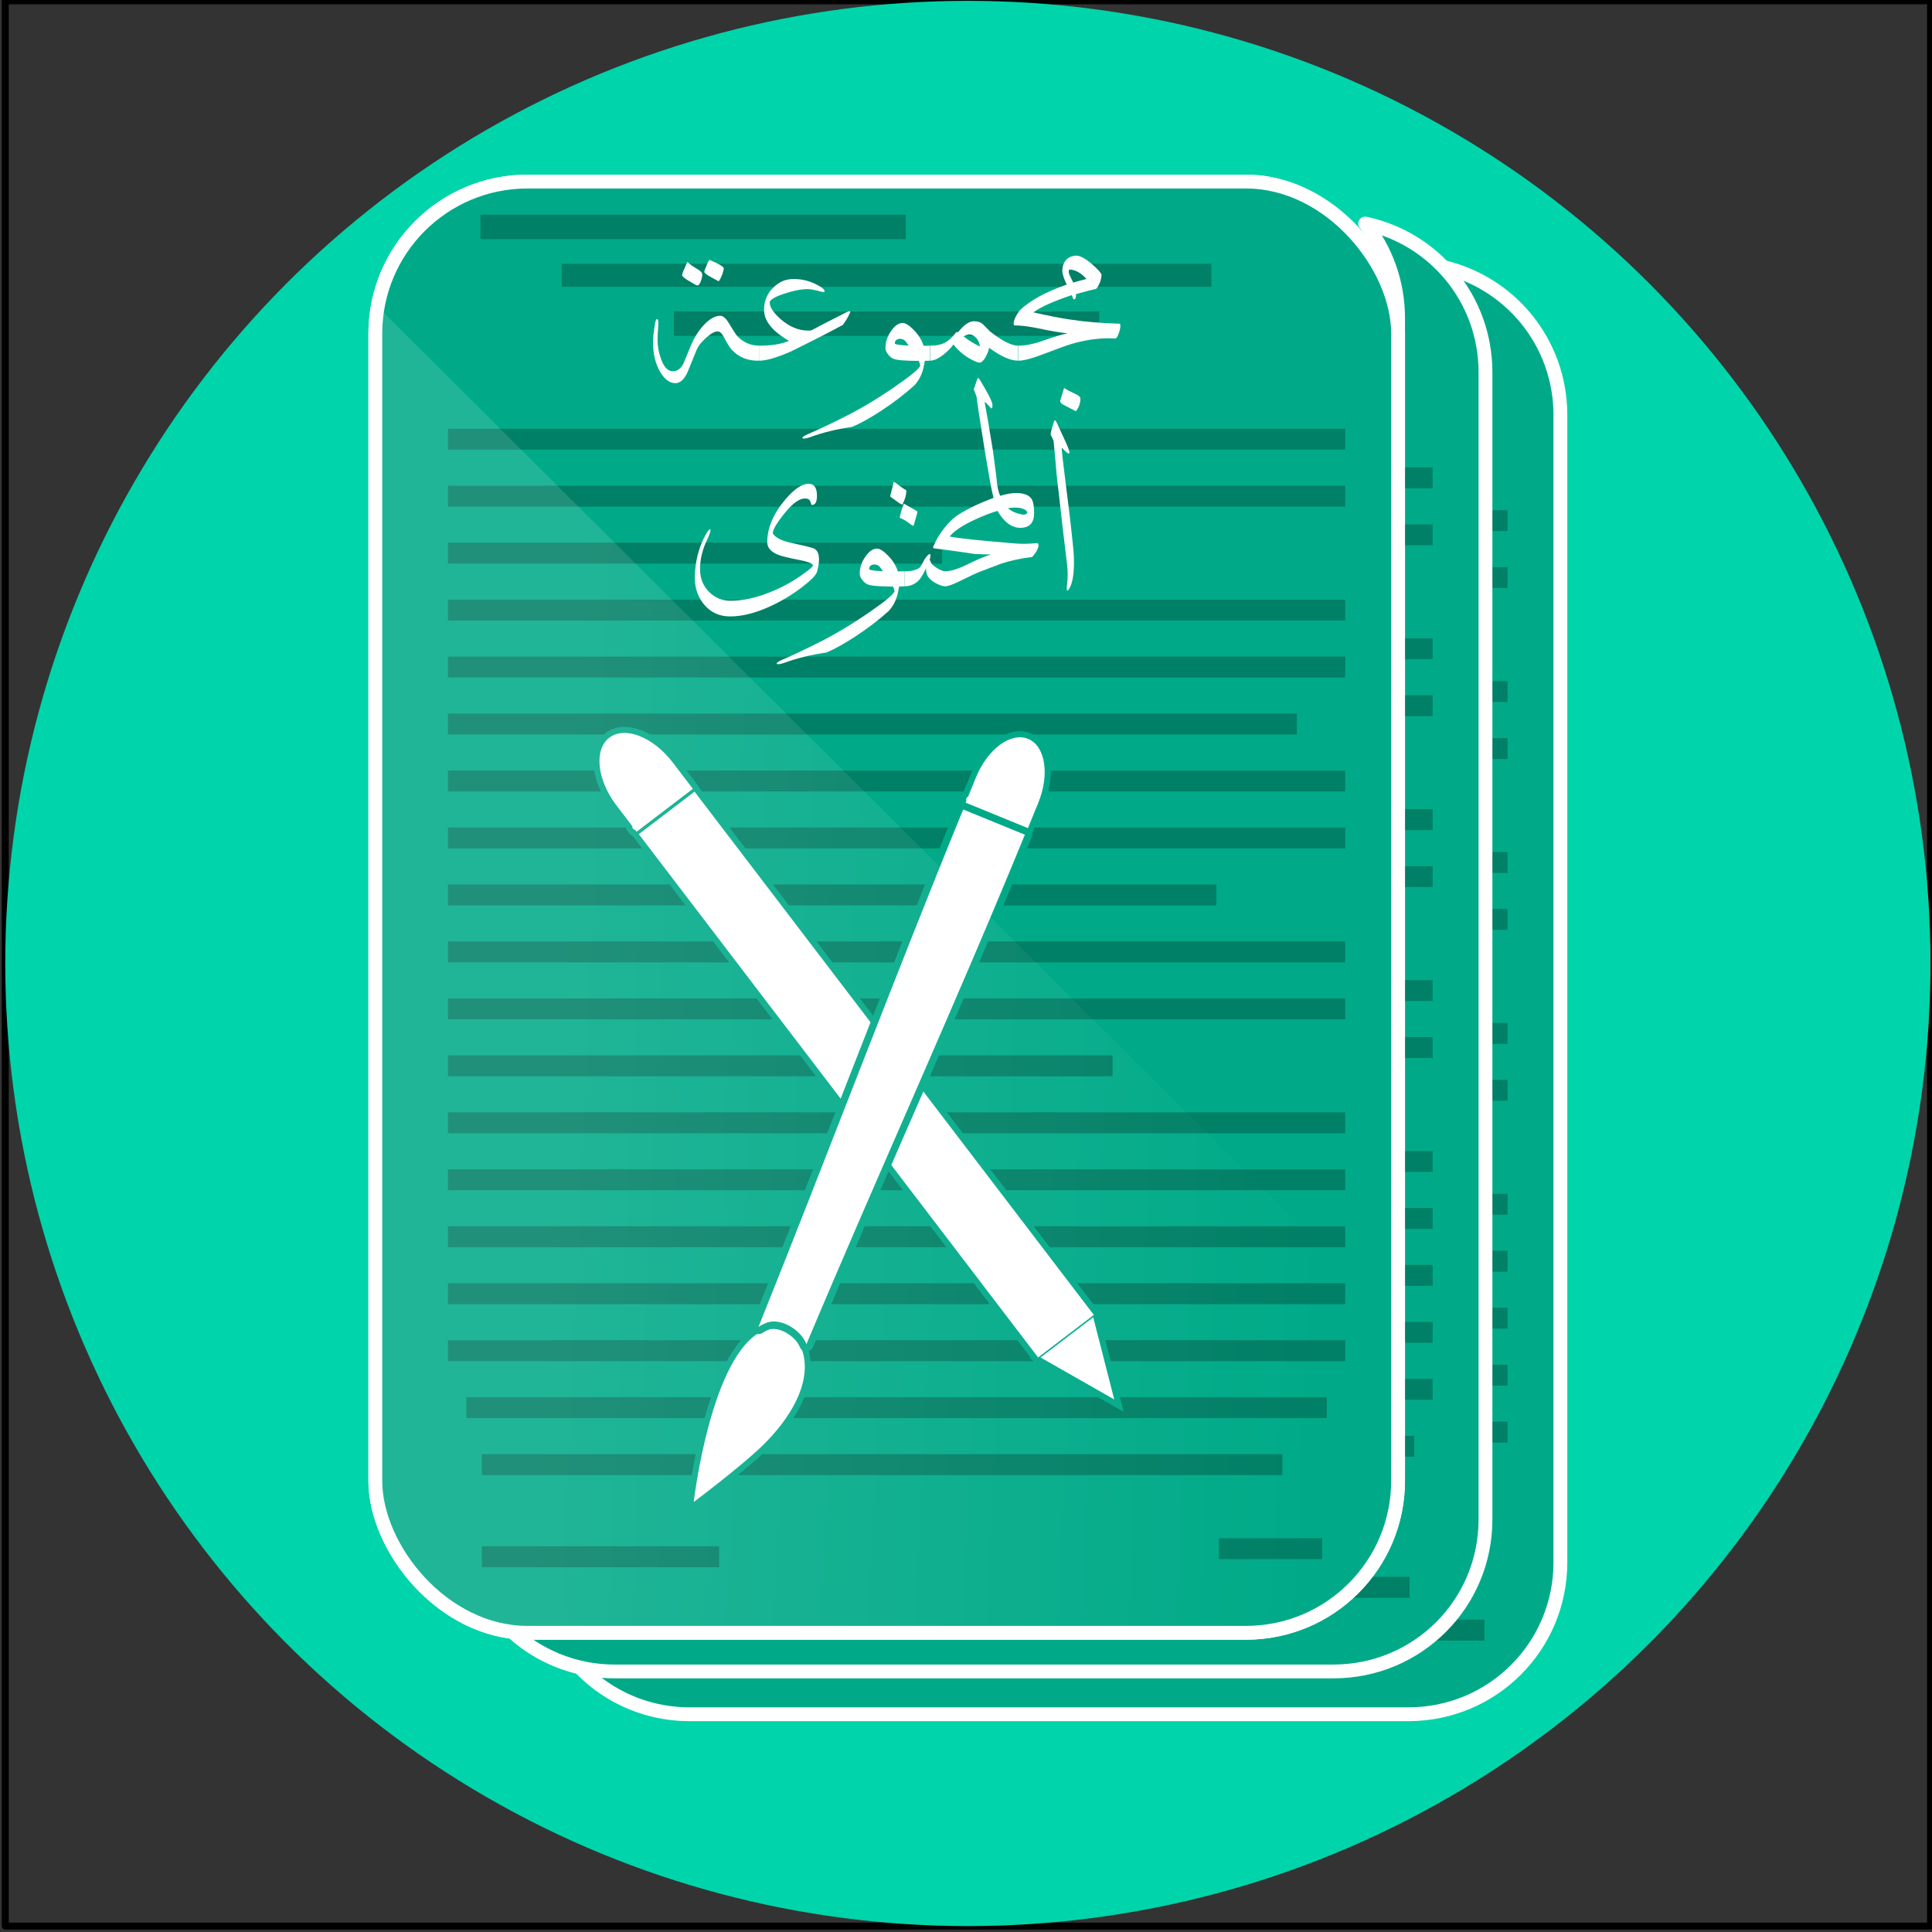 <?xml version="1.0" encoding="UTF-8" standalone="no"?>
<!-- Created with Inkscape (http://www.inkscape.org/) -->

<svg
   xmlns:dc="http://purl.org/dc/elements/1.1/"
   xmlns:cc="http://creativecommons.org/ns#"
   xmlns:rdf="http://www.w3.org/1999/02/22-rdf-syntax-ns#"
   xmlns:svg="http://www.w3.org/2000/svg"
   xmlns="http://www.w3.org/2000/svg"
   xmlns:xlink="http://www.w3.org/1999/xlink"
   xmlns:sodipodi="http://sodipodi.sourceforge.net/DTD/sodipodi-0.dtd"
   xmlns:inkscape="http://www.inkscape.org/namespaces/inkscape"
   id="svg6410"
   version="1.1"
   inkscape:version="0.91 r13725"
   width="250"
   height="250"
   viewBox="0 0 250 250"
   sodipodi:docname="aosus_groups.svg">
  <rect x="0" y="0" width="250" height="250" fill="#333333" stroke="none"/>
  <defs
     id="defs6414">
    <linearGradient
       inkscape:collect="always"
       xlink:href="#linearGradient5443"
       id="linearGradient5877"
       gradientUnits="userSpaceOnUse"
       x1="-1638.703"
       y1="2165.422"
       x2="-1268.686"
       y2="2182.224" />
    <linearGradient
       inkscape:collect="always"
       id="linearGradient5443">
      <stop
         style="stop-color:#ffffff;stop-opacity:1;"
         offset="0"
         id="stop5445" />
      <stop
         style="stop-color:#ffffff;stop-opacity:0;"
         offset="1"
         id="stop5447" />
    </linearGradient>
  </defs>
  <sodipodi:namedview
     pagecolor="#ffffff"
     bordercolor="#666666"
     borderopacity="1"
     objecttolerance="10"
     gridtolerance="10"
     guidetolerance="10"
     inkscape:pageopacity="0"
     inkscape:pageshadow="2"
     inkscape:window-width="1908"
     inkscape:window-height="1015"
     id="namedview6412"
     showgrid="false"
     inkscape:zoom="1.3350176"
     inkscape:cx="-136.48091"
     inkscape:cy="76.180711"
     inkscape:window-x="0"
     inkscape:window-y="27"
     inkscape:window-maximized="1"
     inkscape:current-layer="g5779" />
  <g
     id="g6960"
     transform="translate(-143.286,-624.791)">
    <g
       inkscape:export-ydpi="90"
       inkscape:export-xdpi="90"
       inkscape:export-filename="/home/qmc-1/Desktop/desktop /aosus_groups.png"
       transform="matrix(0.561,0,0,0.561,1060.429,-240.669)"
       id="g6023">
      <g
         transform="matrix(0.48,0,0,0.48,-660.341,904.533)"
         id="g6081">
        <g
           transform="translate(-130.692,-149.082)"
           id="g5779">
          <g
             id="g4227">
            <rect
               style="opacity:1;fill:none;fill-opacity:0.738;fill-rule:nonzero;stroke:#000000;stroke-width:0.899;stroke-linecap:round;stroke-linejoin:round;stroke-miterlimit:4;stroke-dasharray:none;stroke-dashoffset:0;stroke-opacity:1"
               id="rect4136"
               width="249.101"
               height="249.101"
               x="143.735"
               y="625.24"
               inkscape:export-filename="/home/qmc-1/Desktop/desktop /aosus_groups.png"
               inkscape:export-xdpi="90"
               inkscape:export-ydpi="90"
               transform="matrix(3.714,0,0,3.714,-2430.81,-843.127)" />
            <circle
               style="opacity:1;fill:#00d4aa;fill-opacity:1;fill-rule:nonzero;stroke:none;stroke-width:50;stroke-linecap:round;stroke-linejoin:round;stroke-miterlimit:4;stroke-dasharray:none;stroke-dashoffset:0;stroke-opacity:1"
               id="path4138"
               cx="268.286"
               cy="749.791"
               r="124.551"
               inkscape:export-filename="/home/qmc-1/Desktop/desktop /aosus_groups.png"
               inkscape:export-xdpi="90"
               inkscape:export-ydpi="90"
               transform="matrix(3.714,0,0,3.714,-2430.81,-843.127)" />
            <g
               id="g6011"
               transform="translate(158.207,42.018)"
               style="">
              <path
                 style="opacity:1;fill:#00aa88;fill-opacity:1;fill-rule:nonzero;stroke:#ffffff;stroke-width:6.642;stroke-linecap:round;stroke-linejoin:round;stroke-miterlimit:4;stroke-dasharray:none;stroke-dashoffset:0;stroke-opacity:1"
                 d="m -1365.693,1564.594 c 9.897,12.462 15.812,28.244 15.812,45.467 l 0,551.246 c 0,40.473 -32.583,73.057 -73.057,73.057 l -345.357,0 c -5.233,0 -10.33,-0.556 -15.246,-1.592 13.361,16.825 33.995,27.592 57.246,27.592 l 345.357,0 c 40.473,0 73.057,-32.583 73.057,-73.057 l 0,-551.246 c 0,-35.241 -24.707,-64.491 -57.812,-71.467 z"
                 id="path6013"
                 inkscape:connector-curvature="0" />
              <path
                 style="opacity:1;fill:#008066;fill-opacity:1;fill-rule:nonzero;stroke:none;stroke-width:3.328;stroke-linecap:round;stroke-linejoin:round;stroke-miterlimit:4;stroke-dasharray:none;stroke-dashoffset:0;stroke-opacity:1"
                 d="m -1349.881,1681.77 0,10.059 16.617,0 0,-10.059 -16.617,0 z m 0,27.375 0,10.059 16.617,0 0,-10.059 -16.617,0 z m 0,54.75 0,10.059 16.617,0 0,-10.059 -16.617,0 z m 0,27.373 0,10.06 16.617,0 0,-10.06 -16.617,0 z m 0,54.75 0,10.06 16.617,0 0,-10.06 -16.617,0 z m 0,27.375 0,10.06 16.617,0 0,-10.06 -16.617,0 z m 0,54.75 0,10.06 16.617,0 0,-10.06 -16.617,0 z m 0,27.375 0,10.059 16.617,0 0,-10.059 -16.617,0 z m 0,54.75 0,10.059 16.617,0 0,-10.059 -16.617,0 z m 0,27.375 0,10.059 16.617,0 0,-10.059 -16.617,0 z m 0,27.375 0,10.059 16.617,0 0,-10.059 -16.617,0 z m 0,27.375 0,10.059 16.617,0 0,-10.059 -16.617,0 z m 0,27.375 0,10.059 16.617,0 0,-10.059 -16.617,0 z m 0,27.375 0,10.059 7.762,0 0,-10.059 -7.762,0 z m -23.336,67.762 c -4.168,3.867 -8.792,7.245 -13.783,10.059 l 42.666,0 0,-10.059 -28.883,0 z"
                 id="path6015"
                 inkscape:connector-curvature="0" />
            </g>
            <g
               transform="translate(122.207,21.446)"
               id="g6007"
               style="">
              <path
                 inkscape:connector-curvature="0"
                 id="rect5507"
                 d="m -1365.693,1564.594 c 9.897,12.462 15.812,28.244 15.812,45.467 l 0,551.246 c 0,40.473 -32.583,73.057 -73.057,73.057 l -345.357,0 c -5.233,0 -10.33,-0.556 -15.246,-1.592 13.361,16.825 33.995,27.592 57.246,27.592 l 345.357,0 c 40.473,0 73.057,-32.583 73.057,-73.057 l 0,-551.246 c 0,-35.241 -24.707,-64.491 -57.812,-71.467 z"
                 style="opacity:1;fill:#00aa88;fill-opacity:1;fill-rule:nonzero;stroke:#ffffff;stroke-width:6.642;stroke-linecap:round;stroke-linejoin:round;stroke-miterlimit:4;stroke-dasharray:none;stroke-dashoffset:0;stroke-opacity:1" />
              <path
                 inkscape:connector-curvature="0"
                 id="rect5509"
                 d="m -1349.881,1681.77 0,10.059 16.617,0 0,-10.059 -16.617,0 z m 0,27.375 0,10.059 16.617,0 0,-10.059 -16.617,0 z m 0,54.75 0,10.059 16.617,0 0,-10.059 -16.617,0 z m 0,27.373 0,10.06 16.617,0 0,-10.06 -16.617,0 z m 0,54.75 0,10.06 16.617,0 0,-10.06 -16.617,0 z m 0,27.375 0,10.06 16.617,0 0,-10.06 -16.617,0 z m 0,54.75 0,10.06 16.617,0 0,-10.06 -16.617,0 z m 0,27.375 0,10.059 16.617,0 0,-10.059 -16.617,0 z m 0,54.75 0,10.059 16.617,0 0,-10.059 -16.617,0 z m 0,27.375 0,10.059 16.617,0 0,-10.059 -16.617,0 z m 0,27.375 0,10.059 16.617,0 0,-10.059 -16.617,0 z m 0,27.375 0,10.059 16.617,0 0,-10.059 -16.617,0 z m 0,27.375 0,10.059 16.617,0 0,-10.059 -16.617,0 z m 0,27.375 0,10.059 7.762,0 0,-10.059 -7.762,0 z m -23.336,67.762 c -4.168,3.867 -8.792,7.245 -13.783,10.059 l 42.666,0 0,-10.059 -28.883,0 z"
                 style="opacity:1;fill:#008066;fill-opacity:1;fill-rule:nonzero;stroke:none;stroke-width:3.328;stroke-linecap:round;stroke-linejoin:round;stroke-miterlimit:4;stroke-dasharray:none;stroke-dashoffset:0;stroke-opacity:1" />
            </g>
            <rect
               ry="73.057"
               y="1416.796"
               x="-1849.838"
               height="697.359"
               width="491.472"
               id="rect5883"
               style="opacity:1;fill:#00aa88;fill-opacity:1;fill-rule:nonzero;stroke:#ffffff;stroke-width:6.642;stroke-linecap:round;stroke-linejoin:round;stroke-miterlimit:4;stroke-dasharray:none;stroke-dashoffset:0;stroke-opacity:1"
               transform="translate(130.692,149.082)" />
            <path
               style="opacity:1;fill:#ffffff;fill-opacity:1;fill-rule:nonzero;stroke:none;stroke-width:6;stroke-linecap:round;stroke-linejoin:round;stroke-miterlimit:4;stroke-dasharray:none;stroke-dashoffset:0;stroke-opacity:1"
               d="m -1494.966,1626.799 -5.468,1.635 0,470.821 5.468,-1.635 0,-470.821 z"
               id="path5781"
               inkscape:connector-curvature="0" />
            <rect
               style="opacity:1;fill:#00aa88;fill-opacity:1;fill-rule:nonzero;stroke:#ffffff;stroke-width:6.642;stroke-linecap:round;stroke-linejoin:round;stroke-miterlimit:4;stroke-dasharray:none;stroke-dashoffset:0;stroke-opacity:1"
               id="rect5783"
               width="491.472"
               height="697.359"
               x="-1719.145"
               y="1565.878"
               ry="73.057" />
            <rect
               y="1605.368"
               x="-1629.59"
               height="11.075"
               width="312.235"
               id="rect5785"
               style="opacity:1;fill:#008066;fill-opacity:1;fill-rule:nonzero;stroke:none;stroke-width:3.328;stroke-linecap:round;stroke-linejoin:round;stroke-miterlimit:4;stroke-dasharray:none;stroke-dashoffset:0;stroke-opacity:1" />
            <rect
               style="opacity:1;fill:#008066;fill-opacity:1;fill-rule:nonzero;stroke:none;stroke-width:2.771;stroke-linecap:round;stroke-linejoin:round;stroke-miterlimit:4;stroke-dasharray:none;stroke-dashoffset:0;stroke-opacity:1"
               id="rect5787"
               width="204.411"
               height="11.723"
               x="-1575.678"
               y="1628.287" />
            <rect
               y="1581.801"
               x="-1668.649"
               height="11.723"
               width="204.411"
               id="rect5789"
               style="opacity:1;fill:#008066;fill-opacity:1;fill-rule:nonzero;stroke:none;stroke-width:2.771;stroke-linecap:round;stroke-linejoin:round;stroke-miterlimit:4;stroke-dasharray:none;stroke-dashoffset:0;stroke-opacity:1" />
            <rect
               style="opacity:1;fill:#008066;fill-opacity:1;fill-rule:nonzero;stroke:none;stroke-width:4.202;stroke-linecap:round;stroke-linejoin:round;stroke-miterlimit:4;stroke-dasharray:none;stroke-dashoffset:0;stroke-opacity:1"
               id="rect5791"
               width="431.196"
               height="10.059"
               x="-1684.253"
               y="1684.643" />
            <rect
               y="1712.018"
               x="-1684.253"
               height="10.059"
               width="431.196"
               id="rect5793"
               style="opacity:1;fill:#008066;fill-opacity:1;fill-rule:nonzero;stroke:none;stroke-width:4.202;stroke-linecap:round;stroke-linejoin:round;stroke-miterlimit:4;stroke-dasharray:none;stroke-dashoffset:0;stroke-opacity:1" />
            <rect
               style="opacity:1;fill:#008066;fill-opacity:1;fill-rule:nonzero;stroke:none;stroke-width:4.202;stroke-linecap:round;stroke-linejoin:round;stroke-miterlimit:4;stroke-dasharray:none;stroke-dashoffset:0;stroke-opacity:1"
               id="rect5795"
               width="237.485"
               height="10.059"
               x="-1684.253"
               y="1739.393" />
            <rect
               y="1766.768"
               x="-1684.253"
               height="10.059"
               width="431.196"
               id="rect5797"
               style="opacity:1;fill:#008066;fill-opacity:1;fill-rule:nonzero;stroke:none;stroke-width:4.202;stroke-linecap:round;stroke-linejoin:round;stroke-miterlimit:4;stroke-dasharray:none;stroke-dashoffset:0;stroke-opacity:1" />
            <rect
               style="opacity:1;fill:#008066;fill-opacity:1;fill-rule:nonzero;stroke:none;stroke-width:4.202;stroke-linecap:round;stroke-linejoin:round;stroke-miterlimit:4;stroke-dasharray:none;stroke-dashoffset:0;stroke-opacity:1"
               id="rect5799"
               width="431.196"
               height="10.059"
               x="-1684.253"
               y="1794.143" />
            <rect
               y="1821.517"
               x="-1684.253"
               height="10.059"
               width="407.951"
               id="rect5801"
               style="opacity:1;fill:#008066;fill-opacity:1;fill-rule:nonzero;stroke:none;stroke-width:4.202;stroke-linecap:round;stroke-linejoin:round;stroke-miterlimit:4;stroke-dasharray:none;stroke-dashoffset:0;stroke-opacity:1" />
            <rect
               style="opacity:1;fill:#008066;fill-opacity:1;fill-rule:nonzero;stroke:none;stroke-width:4.202;stroke-linecap:round;stroke-linejoin:round;stroke-miterlimit:4;stroke-dasharray:none;stroke-dashoffset:0;stroke-opacity:1"
               id="rect5803"
               width="431.196"
               height="10.059"
               x="-1684.253"
               y="1848.892" />
            <rect
               y="1876.267"
               x="-1684.253"
               height="10.059"
               width="431.196"
               id="rect5805"
               style="opacity:1;fill:#008066;fill-opacity:1;fill-rule:nonzero;stroke:none;stroke-width:4.202;stroke-linecap:round;stroke-linejoin:round;stroke-miterlimit:4;stroke-dasharray:none;stroke-dashoffset:0;stroke-opacity:1" />
            <rect
               style="opacity:1;fill:#008066;fill-opacity:1;fill-rule:nonzero;stroke:none;stroke-width:4.202;stroke-linecap:round;stroke-linejoin:round;stroke-miterlimit:4;stroke-dasharray:none;stroke-dashoffset:0;stroke-opacity:1"
               id="rect5807"
               width="369.209"
               height="10.059"
               x="-1684.253"
               y="1903.642" />
            <rect
               y="1931.017"
               x="-1684.253"
               height="10.059"
               width="431.196"
               id="rect5809"
               style="opacity:1;fill:#008066;fill-opacity:1;fill-rule:nonzero;stroke:none;stroke-width:4.202;stroke-linecap:round;stroke-linejoin:round;stroke-miterlimit:4;stroke-dasharray:none;stroke-dashoffset:0;stroke-opacity:1" />
            <rect
               style="opacity:1;fill:#008066;fill-opacity:1;fill-rule:nonzero;stroke:none;stroke-width:4.202;stroke-linecap:round;stroke-linejoin:round;stroke-miterlimit:4;stroke-dasharray:none;stroke-dashoffset:0;stroke-opacity:1"
               id="rect5811"
               width="431.196"
               height="10.059"
               x="-1684.253"
               y="1958.392" />
            <rect
               y="1985.767"
               x="-1684.253"
               height="10.059"
               width="319.397"
               id="rect5813"
               style="opacity:1;fill:#008066;fill-opacity:1;fill-rule:nonzero;stroke:none;stroke-width:4.202;stroke-linecap:round;stroke-linejoin:round;stroke-miterlimit:4;stroke-dasharray:none;stroke-dashoffset:0;stroke-opacity:1" />
            <rect
               style="opacity:1;fill:#008066;fill-opacity:1;fill-rule:nonzero;stroke:none;stroke-width:4.202;stroke-linecap:round;stroke-linejoin:round;stroke-miterlimit:4;stroke-dasharray:none;stroke-dashoffset:0;stroke-opacity:1"
               id="rect5815"
               width="431.196"
               height="10.059"
               x="-1684.253"
               y="2013.142" />
            <rect
               y="2040.516"
               x="-1684.253"
               height="10.059"
               width="431.196"
               id="rect5817"
               style="opacity:1;fill:#008066;fill-opacity:1;fill-rule:nonzero;stroke:none;stroke-width:4.202;stroke-linecap:round;stroke-linejoin:round;stroke-miterlimit:4;stroke-dasharray:none;stroke-dashoffset:0;stroke-opacity:1" />
            <rect
               style="opacity:1;fill:#008066;fill-opacity:1;fill-rule:nonzero;stroke:none;stroke-width:4.202;stroke-linecap:round;stroke-linejoin:round;stroke-miterlimit:4;stroke-dasharray:none;stroke-dashoffset:0;stroke-opacity:1"
               id="rect5819"
               width="431.196"
               height="10.059"
               x="-1684.253"
               y="2067.892" />
            <rect
               y="2095.267"
               x="-1684.253"
               height="10.059"
               width="431.196"
               id="rect5821"
               style="opacity:1;fill:#008066;fill-opacity:1;fill-rule:nonzero;stroke:none;stroke-width:4.202;stroke-linecap:round;stroke-linejoin:round;stroke-miterlimit:4;stroke-dasharray:none;stroke-dashoffset:0;stroke-opacity:1" />
            <rect
               style="opacity:1;fill:#008066;fill-opacity:1;fill-rule:nonzero;stroke:none;stroke-width:4.202;stroke-linecap:round;stroke-linejoin:round;stroke-miterlimit:4;stroke-dasharray:none;stroke-dashoffset:0;stroke-opacity:1"
               id="rect5823"
               width="431.196"
               height="10.059"
               x="-1684.253"
               y="2122.642" />
            <rect
               y="2150.017"
               x="-1675.398"
               height="10.059"
               width="413.485"
               id="rect5825"
               style="opacity:1;fill:#008066;fill-opacity:1;fill-rule:nonzero;stroke:none;stroke-width:4.202;stroke-linecap:round;stroke-linejoin:round;stroke-miterlimit:4;stroke-dasharray:none;stroke-dashoffset:0;stroke-opacity:1" />
            <rect
               style="opacity:1;fill:#008066;fill-opacity:1;fill-rule:nonzero;stroke:none;stroke-width:4.202;stroke-linecap:round;stroke-linejoin:round;stroke-miterlimit:4;stroke-dasharray:none;stroke-dashoffset:0;stroke-opacity:1"
               id="rect5827"
               width="384.705"
               height="10.059"
               x="-1667.981"
               y="2177.392" />
            <path
               style="opacity:1;fill:#ffffff;fill-opacity:1;fill-rule:nonzero;stroke:#00aa88;stroke-width:5.811;stroke-linecap:round;stroke-linejoin:round;stroke-miterlimit:4;stroke-dasharray:none;stroke-dashoffset:0;stroke-opacity:1"
               d="m -1592.524,1879.459 c 8.925,-6.81 17.851,-13.62 26.776,-20.43 63.958,83.822 127.915,167.645 191.873,251.467 -8.925,6.81 -17.851,13.62 -26.776,20.43 -63.958,-83.822 -127.915,-167.645 -191.873,-251.467 z"
               id="path5829"
               inkscape:connector-curvature="0" />
            <path
               id="path5831"
               d="m -1606.707,1833.11 c 7.492,-5.716 21.104,-0.383 30.52,11.958 l 9.622,12.61 -27.046,20.637 -9.622,-12.61 c -9.416,-12.341 -10.966,-26.878 -3.474,-32.595 z"
               style="opacity:1;fill:#ffffff;fill-opacity:1;fill-rule:nonzero;stroke:#00aa88;stroke-width:5.811;stroke-linecap:round;stroke-linejoin:round;stroke-miterlimit:4;stroke-dasharray:none;stroke-dashoffset:0;stroke-opacity:1"
               inkscape:connector-curvature="0" />
            <path
               style="fill:#ffffff;stroke:#00aa88;stroke-width:5.811;stroke-miterlimit:4;stroke-dasharray:none;stroke-opacity:1"
               d="m -1374.179,2111.623 c -8.435,6.436 -16.869,12.871 -25.304,19.307 11.805,6.726 23.61,13.452 35.414,20.179 -3.37,-13.162 -6.74,-26.324 -10.111,-39.486 z"
               id="path5833"
               inkscape:connector-curvature="0" />
            <rect
               transform="matrix(-0.795,0.607,0.607,0.795,0,0)"
               style="opacity:1;fill:#ffffff;fill-opacity:1;fill-rule:nonzero;stroke:#00aa88;stroke-width:5.811;stroke-linecap:round;stroke-linejoin:round;stroke-miterlimit:4;stroke-dasharray:none;stroke-dashoffset:0;stroke-opacity:1"
               id="rect5835"
               width="34.02"
               height="1.655"
               x="2372.299"
               y="522.591" />
            <path
               id="path5837"
               d="m -1405.465,1833.669 c 8.293,3.395 10.466,17.126 4.874,30.785 l -5.715,13.958 -29.937,-12.256 5.715,-13.958 c 5.592,-13.66 16.77,-21.924 25.063,-18.529 z"
               style="opacity:1;fill:#ffffff;fill-opacity:1;fill-rule:nonzero;stroke:#00aa88;stroke-width:5.811;stroke-linecap:round;stroke-linejoin:round;stroke-miterlimit:4;stroke-dasharray:none;stroke-dashoffset:0;stroke-opacity:1"
               inkscape:connector-curvature="0" />
            <rect
               transform="matrix(-0.925,-0.379,-0.379,0.925,0,0)"
               style="opacity:1;fill:#ffffff;fill-opacity:1;fill-rule:nonzero;stroke:#00aa88;stroke-width:5.811;stroke-linecap:round;stroke-linejoin:round;stroke-miterlimit:4;stroke-dasharray:none;stroke-dashoffset:0;stroke-opacity:1"
               id="rect5839"
               width="32.349"
               height="1.573"
               x="589.766"
               y="2267.394" />
            <path
               style="fill:#ffffff;fill-rule:evenodd;stroke:#00aa88;stroke-width:5.811;stroke-linecap:butt;stroke-linejoin:miter;stroke-miterlimit:4;stroke-dasharray:none;stroke-opacity:1"
               d="m -1532.491,2117.904 c -25.382,10.929 -33.652,82.48 -33.652,82.48 0,0 22.835,-17.119 33.171,-27.215 13.119,-12.815 23.163,-29.447 19.403,-44.141 -1.969,-7.695 -11.727,-14.223 -18.922,-11.125 z"
               id="path5841"
               inkscape:connector-curvature="0"
               sodipodi:nodetypes="acsaa" />
            <path
               id="path5843"
               d="m -1407.022,1879.732 -29.638,-12.134 c -33.766,82.476 -65.125,165.944 -98.355,248.641 1.313,-0.87 2.692,-1.576 4.143,-2.082 6.754,-2.356 16.342,3.614 18.894,10.373 34.386,-81.824 71.34,-162.687 104.956,-244.798 z"
               style="opacity:1;fill:none;fill-opacity:1;fill-rule:nonzero;stroke:#00aa88;stroke-width:5.811;stroke-linecap:round;stroke-linejoin:round;stroke-miterlimit:4;stroke-dasharray:none;stroke-dashoffset:0;stroke-opacity:1"
               inkscape:connector-curvature="0" />
            <path
               inkscape:connector-curvature="0"
               style="opacity:1;fill:#ffffff;fill-opacity:1;fill-rule:nonzero;stroke:#00aa88;stroke-width:5.811;stroke-linecap:round;stroke-linejoin:round;stroke-miterlimit:4;stroke-dasharray:none;stroke-dashoffset:0;stroke-opacity:1"
               d="m -1407.022,1879.732 -29.638,-12.134 c -33.766,82.476 -65.125,165.944 -98.355,248.641 1.313,-0.87 2.692,-1.576 4.143,-2.082 6.754,-2.356 16.342,3.614 18.894,10.373 34.386,-81.824 71.34,-162.687 104.956,-244.798 z"
               id="path5845" />
            <path
               inkscape:connector-curvature="0"
               id="path5847"
               d="m -1592.524,1879.459 c 8.925,-6.81 17.851,-13.62 26.776,-20.43 63.958,83.822 127.915,167.645 191.873,251.467 -8.925,6.81 -17.851,13.62 -26.776,20.43 -63.958,-83.822 -127.915,-167.645 -191.873,-251.467 z"
               style="opacity:1;fill:#ffffff;fill-opacity:1;fill-rule:nonzero;stroke:none;stroke-width:7;stroke-linecap:round;stroke-linejoin:round;stroke-miterlimit:4;stroke-dasharray:none;stroke-dashoffset:0;stroke-opacity:1" />
            <path
               inkscape:connector-curvature="0"
               style="opacity:1;fill:#ffffff;fill-opacity:1;fill-rule:nonzero;stroke:none;stroke-width:7;stroke-linecap:round;stroke-linejoin:round;stroke-miterlimit:4;stroke-dasharray:none;stroke-dashoffset:0;stroke-opacity:1"
               d="m -1606.707,1833.11 c 7.492,-5.716 21.104,-0.383 30.52,11.958 l 9.622,12.61 -27.046,20.637 -9.622,-12.61 c -9.416,-12.341 -10.966,-26.878 -3.474,-32.595 z"
               id="path5849" />
            <path
               inkscape:connector-curvature="0"
               id="path5851"
               d="m -1374.179,2111.623 c -8.435,6.436 -16.869,12.871 -25.304,19.307 11.805,6.726 23.61,13.452 35.414,20.179 -3.37,-13.162 -6.74,-26.324 -10.111,-39.486 z"
               style="fill:#ffffff;stroke:none;stroke-width:7;stroke-miterlimit:4;stroke-dasharray:none" />
            <rect
               y="522.591"
               x="2372.299"
               height="1.655"
               width="34.02"
               id="rect5853"
               style="opacity:1;fill:#ffffff;fill-opacity:1;fill-rule:nonzero;stroke:none;stroke-width:7;stroke-linecap:round;stroke-linejoin:round;stroke-miterlimit:4;stroke-dasharray:none;stroke-dashoffset:0;stroke-opacity:1"
               transform="matrix(-0.795,0.607,0.607,0.795,0,0)" />
            <path
               inkscape:connector-curvature="0"
               style="opacity:1;fill:#ffffff;fill-opacity:1;fill-rule:nonzero;stroke:none;stroke-width:7;stroke-linecap:round;stroke-linejoin:round;stroke-miterlimit:4;stroke-dasharray:none;stroke-dashoffset:0;stroke-opacity:1"
               d="m -1405.465,1833.669 c 8.293,3.395 10.466,17.126 4.874,30.785 l -5.715,13.958 -29.937,-12.256 5.715,-13.958 c 5.592,-13.66 16.77,-21.924 25.063,-18.529 z"
               id="path5855" />
            <rect
               y="2267.394"
               x="589.766"
               height="1.573"
               width="32.349"
               id="rect5857"
               style="opacity:1;fill:#ffffff;fill-opacity:1;fill-rule:nonzero;stroke:none;stroke-width:7;stroke-linecap:round;stroke-linejoin:round;stroke-miterlimit:4;stroke-dasharray:none;stroke-dashoffset:0;stroke-opacity:1"
               transform="matrix(-0.925,-0.379,-0.379,0.925,0,0)" />
            <path
               sodipodi:nodetypes="acsaa"
               inkscape:connector-curvature="0"
               id="path5859"
               d="m -1532.491,2117.904 c -25.382,10.929 -33.652,82.48 -33.652,82.48 0,0 22.835,-17.119 33.171,-27.215 13.119,-12.815 23.163,-29.447 19.403,-44.141 -1.969,-7.695 -11.727,-14.223 -18.922,-11.125 z"
               style="fill:#ffffff;fill-rule:evenodd;stroke:none;stroke-width:0.084px;stroke-linecap:butt;stroke-linejoin:miter;stroke-opacity:1" />
            <path
               inkscape:connector-curvature="0"
               style="opacity:1;fill:none;fill-opacity:1;fill-rule:nonzero;stroke:#00aa88;stroke-width:6.973;stroke-linecap:round;stroke-linejoin:round;stroke-miterlimit:4;stroke-dasharray:none;stroke-dashoffset:0;stroke-opacity:1"
               d="m -1407.022,1879.732 -29.638,-12.134 c -33.766,82.476 -65.125,165.944 -98.355,248.641 1.313,-0.87 2.692,-1.576 4.143,-2.082 6.754,-2.356 16.342,3.614 18.894,10.373 34.386,-81.824 71.34,-162.687 104.956,-244.798 z"
               id="path5861" />
            <path
               id="path5863"
               d="m -1407.022,1879.732 -29.638,-12.134 c -33.766,82.476 -65.125,165.944 -98.355,248.641 1.313,-0.87 2.692,-1.576 4.143,-2.082 6.754,-2.356 16.342,3.614 18.894,10.373 34.386,-81.824 71.34,-162.687 104.956,-244.798 z"
               style="opacity:1;fill:#ffffff;fill-opacity:1;fill-rule:nonzero;stroke:none;stroke-width:7;stroke-linecap:round;stroke-linejoin:round;stroke-miterlimit:4;stroke-dasharray:none;stroke-dashoffset:0;stroke-opacity:1"
               inkscape:connector-curvature="0" />
            <g
               id="text5865"
               style="font-style:normal;font-weight:normal;font-size:105.436px;line-height:125%;font-family:sans-serif;letter-spacing:0px;word-spacing:0px;fill:#ffffff;fill-opacity:1;stroke:none;stroke-width:1px;stroke-linecap:butt;stroke-linejoin:miter;stroke-opacity:1">
              <path
                 id="path4198"
                 style="font-style:normal;font-variant:normal;font-weight:normal;font-stretch:normal;font-family:'DecoType Thuluth';-inkscape-font-specification:'DecoType Thuluth';text-align:center;text-anchor:middle;fill:#ffffff"
                 d="m -1361.435,1634.17 q 0.309,0.206 0.309,1.03 0,1.596 -0.875,3.861 -0.875,2.265 -1.544,2.214 -1.544,-0.103 -3.089,-0.103 -8.752,0 -18.173,2.78 -3.14,0.927 -14.312,5.2 -7.311,2.78 -11.017,2.78 l 0,-7.207 q 5.148,0 11.944,-2.42 8.289,-2.934 11.79,-3.501 -5.303,-0.515 -14.003,-2.368 -7.002,-1.442 -11.326,-1.442 -0.669,0 -0.669,-0.824 0,-2.471 2.934,-6.435 7.413,-7.105 22.549,-12.356 -2.111,-4.633 -2.111,-6.435 0,-4.428 3.038,-6.435 1.287,-0.824 3.089,-1.03 2.935,-0.36 7.877,3.861 4.17,3.552 4.839,5.2 -0.154,3.861 -2.523,6.847 -3.964,0.927 -9.782,2.574 0.154,1.699 -0.412,2.265 -0.257,0.257 -0.515,0.257 -0.309,0 -0.566,-0.721 -0.412,-1.184 -0.463,-1.339 -13.025,4.324 -18.482,8.289 10.657,2.42 16.938,3.346 11.172,1.75 24.557,2.111 z m -18.894,35.935 q 0,3.449 -2.162,6.126 -3.038,-1.544 -6.075,-3.14 -1.493,-0.875 -1.493,-1.802 0.566,-1.75 1.905,-6.281 1.287,1.03 5.148,2.78 2.677,1.236 2.677,2.317 z m 2.934,-57.455 q -3.964,-4.376 -8.237,-4.53 -0.309,0.463 -0.309,1.03 0,0.927 0.875,2.626 1.133,2.214 1.287,2.626 2.008,-0.618 6.384,-1.75 z" />
              <path
                 id="path4200"
                 style="font-style:normal;font-variant:normal;font-weight:normal;font-stretch:normal;font-family:'DecoType Thuluth';-inkscape-font-specification:'DecoType Thuluth';text-align:center;text-anchor:middle;fill:#ffffff"
                 d="m -1410.24,1651.931 q -5.56,0 -13.952,-6.178 -0.412,2.162 -1.647,4.376 -1.442,2.574 -2.78,2.729 -1.236,0.154 -4.839,-1.905 -4.633,-2.626 -7.877,-6.796 -1.75,2.42 -4.685,4.788 -3.81,2.986 -6.538,2.986 l 0,-7.207 q 4.325,0 6.95,-1.339 2.677,-1.339 5.663,-5.2 0.618,0.309 1.184,-0.36 3.913,-4.839 7.311,-4.839 2.883,0 4.479,1.647 1.596,1.596 3.192,3.243 8.7,6.847 13.54,6.847 l 0,7.207 z m -18.379,-6.796 q -0.257,-2.677 -2.008,-4.376 -1.493,-1.493 -3.243,-1.493 -0.875,0.154 -2.626,0.978 3.192,2.626 7.877,4.891 z" />
              <path
                 id="path4202"
                 style="font-style:normal;font-variant:normal;font-weight:normal;font-stretch:normal;font-family:'DecoType Thuluth';-inkscape-font-specification:'DecoType Thuluth';text-align:center;text-anchor:middle;fill:#ffffff"
                 d="m -1452.662,1651.931 q -1.133,0.103 -2.42,0.103 -0.103,0.566 -0.463,2.368 -1.03,5.509 -4.479,9.318 -6.95,6.332 -16.217,12.407 -8.34,5.406 -13.797,7.62 -11.275,1.647 -20.181,4.942 -1.853,0.669 -2.986,0.669 -0.721,0 -0.721,-0.309 0,-0.669 2.832,-1.905 8.649,-3.758 17.967,-8.495 11.429,-5.766 23.733,-14.261 11.995,-8.289 12.098,-10.194 -0.257,-1.236 -0.721,-2.162 -9.782,0 -12.201,-1.03 -1.339,-0.566 -2.471,-2.008 -1.339,-1.647 -1.339,-3.192 0.052,-4.324 2.729,-8.134 2.677,-3.861 5.56,-3.861 2.059,0 5.354,3.398 3.449,3.552 4.685,7.568 1.699,0 3.037,-0.052 l 0,7.207 z m -10.194,-7.259 q -0.463,-0.618 -1.133,-1.596 -1.03,-1.544 -2.78,-1.647 -1.236,-0.052 -2.008,0.566 -0.772,0.566 -0.721,1.75 0.824,0.721 6.641,0.927 z" />
              <path
                 id="path4204"
                 style="font-style:normal;font-variant:normal;font-weight:normal;font-stretch:normal;font-family:'DecoType Thuluth';-inkscape-font-specification:'DecoType Thuluth';text-align:center;text-anchor:middle;fill:#ffffff"
                 d="m -1491.377,1629.536 q -0.978,2.317 -3.089,5.2 -8.855,4.839 -25.175,12.871 -10.039,4.324 -14.878,4.324 l 0,-7.207 q 8.7,0 14.158,-2.317 -11.995,-6.899 -11.995,-14.93 0,-6.229 4.325,-10.554 4.067,-4.119 9.421,-4.222 5.715,-0.154 10.914,2.368 4.428,2.111 4.428,3.501 0,0.36 -0.566,0.36 -0.412,0 -1.03,-0.154 -4.53,-1.236 -6.487,-1.236 -4.685,0 -11.326,2.214 -6.95,2.317 -6.95,4.222 0,3.398 5.406,8.134 6.178,5.354 13.076,5.354 0.721,0 1.442,-0.052 5.509,-2.986 17.195,-8.855 1.596,-0.721 1.596,-0.103 0,0.36 -0.463,1.081 z" />
              <path
                 id="path4206"
                 style="font-style:normal;font-variant:normal;font-weight:normal;font-stretch:normal;font-family:'DecoType Thuluth';-inkscape-font-specification:'DecoType Thuluth';text-align:center;text-anchor:middle;fill:#ffffff"
                 d="m -1551.715,1607.553 q 0,0.772 -0.669,2.78 -0.875,2.42 -1.802,3.449 -2.059,-1.081 -4.067,-2.214 -2.832,-1.596 -2.832,-2.42 0,-0.309 1.081,-2.934 1.081,-2.677 1.544,-2.677 6.744,2.883 6.744,4.016 z m -10.348,2.986 q 0,1.287 -0.618,3.089 -0.772,2.162 -1.75,2.162 -0.463,0 -3.758,-2.008 -3.552,-2.111 -3.552,-2.986 0,-0.824 2.523,-6.332 1.493,1.493 4.891,3.501 2.265,1.287 2.265,2.574 z m 27.543,41.392 q -8.237,0.309 -13.334,-5.251 -1.544,-1.699 -3.655,-5.817 -1.442,-2.883 -2.986,-2.986 -2.059,-0.154 -5.509,2.883 -3.398,2.986 -4.685,5.817 -2.214,5.509 -4.479,11.017 -2.42,5.148 -5.766,5.148 -4.119,0 -7.362,-5.457 -3.398,-5.817 -3.398,-14.209 0,-3.346 0.978,-9.009 0.36,-2.111 0.978,-2.111 0.669,0 0.566,2.42 -0.052,1.956 -0.257,4.376 -0.103,1.853 -0.103,3.038 0,4.788 1.699,9.37 2.111,5.869 5.663,5.869 3.089,0 5.045,-3.604 1.802,-4.324 3.552,-8.598 2.626,-6.178 6.332,-10.091 4.119,-4.376 7.877,-4.376 1.905,0 4.016,3.398 3.295,5.406 3.707,5.869 4.428,5.097 11.12,5.097 l 0,7.207 z" />
              <path
                 id="path4208"
                 style="font-style:normal;font-variant:normal;font-weight:normal;font-stretch:normal;font-family:'DecoType Thuluth';-inkscape-font-specification:'DecoType Thuluth';text-align:center;text-anchor:middle;fill:#ffffff"
                 d="m -1383.624,1743.684 q 0.206,2.574 0.206,4.994 0,8.546 -2.008,12.304 -0.772,1.442 -1.133,1.442 -0.566,0 -0.154,-3.295 0.515,-4.17 0.052,-8.701 -1.853,-14.724 -5.148,-44.275 -0.412,-5.406 -1.39,-15.599 -0.154,-0.566 -1.39,-3.038 -0.309,-0.566 1.647,-6.538 0.103,-0.36 0.309,-0.36 0.515,0 1.442,2.214 1.596,3.398 3.14,6.796 2.471,5.251 2.471,6.538 0,0.412 -0.309,0.412 -0.206,0 -0.669,-0.309 -1.287,-0.978 -2.729,-2.471 -0.103,1.442 2.111,18.946 2.677,20.85 3.552,30.941 z" />
              <path
                 id="path4210"
                 style="font-style:normal;font-variant:normal;font-weight:normal;font-stretch:normal;font-family:'DecoType Thuluth';-inkscape-font-specification:'DecoType Thuluth';text-align:center;text-anchor:middle;fill:#ffffff"
                 d="m -1401.076,1739.616 q 0.618,0.154 0.618,0.927 0,2.317 -3.038,5.715 -8.34,1.03 -14.981,3.243 -4.839,1.802 -9.627,3.655 -2.832,1.03 -9.936,4.582 -5.251,2.626 -7.311,2.626 l 0,-7.208 q 4.016,-0.052 10.554,-3.243 7.928,-3.913 11.584,-4.839 -2.626,0 -7.928,-0.258 -6.847,-1.081 -19.255,-2.677 -1.339,0 -0.154,-1.853 1.647,-3.964 4.942,-8.083 3.295,-4.119 6.435,-6.126 7.207,-4.582 17.092,-8.186 -0.875,-3.604 -1.544,-7.259 -2.934,-16.526 -5.612,-34.236 -0.36,-2.78 -1.03,-7.259 -0.463,-1.236 -1.287,-3.449 0.618,-1.75 1.596,-4.736 0.412,-1.287 1.184,0 6.178,10.039 6.178,12.304 0,1.647 -0.515,1.647 -0.257,-0.103 -0.515,-0.515 -2.214,-2.523 -2.729,-2.626 1.236,6.487 4.016,23.579 0.721,5.354 1.493,11.429 0.257,2.317 0.515,4.633 0.463,3.295 1.442,5.457 5.045,-1.442 8.134,-1.339 5.2,0.206 6.899,2.78 1.287,1.905 1.287,6.847 0,7.002 -6.487,7.105 -6.281,0.103 -11.12,-8.134 -4.788,1.39 -10.914,4.222 -9.061,4.222 -12.047,8.083 5.509,1.236 32.125,3.398 3.964,0.309 9.936,-0.206 z m -4.788,-14.57 q 0.103,-0.927 -1.39,-1.647 -1.647,-0.875 -4.428,-0.875 -1.647,0 -3.449,0.309 2.523,2.214 6.538,2.986 2.059,0.412 2.729,-0.772 z" />
              <path
                 id="path4212"
                 style="font-style:normal;font-variant:normal;font-weight:normal;font-stretch:normal;font-family:'DecoType Thuluth';-inkscape-font-specification:'DecoType Thuluth';text-align:center;text-anchor:middle;fill:#ffffff"
                 d="m -1464.143,1714.081 q 0.154,0.103 0.154,0.566 0,2.626 -1.802,6.281 -0.052,0.154 -0.257,0.154 -0.515,0 -5.457,-3.655 -0.206,-0.154 -0.206,-0.618 0,0.36 1.647,-6.487 0.052,-0.103 0.154,-0.103 0.309,0 2.265,1.544 2.214,1.75 3.501,2.317 z m 5.251,10.142 q 0.206,0.154 0.206,0.618 0,0.412 -1.75,6.178 -0.103,0.257 -0.309,0.257 -0.257,0 -2.162,-1.442 -2.162,-1.647 -4.067,-2.265 -0.103,-0.052 -0.103,-0.309 0,-0.875 0.927,-3.861 0.927,-2.832 1.03,-2.729 2.523,1.39 6.229,3.552 z m 13.591,36.141 q -1.544,0 -4.016,-1.236 -2.883,-1.442 -4.222,-3.398 -1.081,-1.647 -0.927,-4.067 -2.265,4.633 -3.655,5.972 -2.832,2.729 -6.796,2.729 l 0,-7.208 q 4.839,0 7.156,-1.647 0.618,-0.412 1.544,-2.214 1.081,-2.111 1.287,-2.368 2.574,-3.346 2.574,-1.339 0,0.721 -0.412,1.905 0.257,0.721 0.824,1.802 0.618,1.03 2.986,2.471 2.368,1.39 3.655,1.39 l 0,7.208 z" />
              <path
                 id="path4214"
                 style="font-style:normal;font-variant:normal;font-weight:normal;font-stretch:normal;font-family:'DecoType Thuluth';-inkscape-font-specification:'DecoType Thuluth';text-align:center;text-anchor:middle;fill:#ffffff"
                 d="m -1465.018,1760.364 q -1.133,0.103 -2.42,0.103 -0.103,0.566 -0.463,2.368 -1.03,5.509 -4.479,9.318 -6.95,6.332 -16.217,12.407 -8.34,5.406 -13.797,7.619 -11.275,1.647 -20.181,4.942 -1.853,0.669 -2.986,0.669 -0.721,0 -0.721,-0.309 0,-0.669 2.832,-1.905 8.649,-3.758 17.967,-8.495 11.429,-5.766 23.733,-14.261 11.995,-8.289 12.098,-10.194 -0.257,-1.236 -0.721,-2.162 -9.782,0 -12.201,-1.03 -1.339,-0.566 -2.471,-2.008 -1.339,-1.647 -1.339,-3.192 0.051,-4.325 2.728,-8.134 2.677,-3.861 5.56,-3.861 2.059,0 5.354,3.398 3.449,3.552 4.685,7.568 1.699,0 3.037,-0.051 l 0,7.208 z m -10.194,-7.259 q -0.463,-0.618 -1.133,-1.596 -1.03,-1.544 -2.78,-1.647 -1.236,-0.052 -2.008,0.566 -0.772,0.566 -0.721,1.75 0.824,0.721 6.641,0.927 z" />
              <path
                 id="path4216"
                 style="font-style:normal;font-variant:normal;font-weight:normal;font-stretch:normal;font-family:'DecoType Thuluth';-inkscape-font-specification:'DecoType Thuluth';text-align:center;text-anchor:middle;fill:#ffffff"
                 d="m -1506.925,1753.465 q -0.721,2.368 -7.311,7.413 -7.362,5.612 -15.754,9.37 -10.348,4.633 -18.791,4.582 -7.928,-0.052 -12.716,-6.126 -4.428,-5.663 -4.119,-13.591 0.412,-10.039 4.376,-17.968 2.111,-4.17 2.934,-4.17 0.206,0.051 0.206,0.412 0,1.184 -1.544,4.428 -3.655,7.568 -3.449,14.93 0.154,6.126 4.376,10.348 4.222,4.221 10.245,4.221 8.906,0 19.255,-4.221 7.98,-3.192 14.827,-8.031 6.075,-4.222 5.509,-4.994 -0.927,-1.339 -6.796,-2.42 -7.516,-1.442 -9.988,-2.471 -5.148,-2.111 -5.148,-6.023 0,-10.297 8.752,-20.593 6.332,-7.465 11.172,-7.465 3.964,0 3.964,5.766 0,4.428 -2.471,4.428 -0.206,0 -0.669,-1.544 -0.463,-1.596 -2.574,-1.596 -4.067,0 -9.679,6.899 -5.817,7.156 -5.817,9.782 0,0.154 0.052,0.257 2.059,2.934 8.495,4.325 9.473,2.059 11.069,2.728 2.574,1.081 2.574,5.303 0,2.728 -0.978,6.023 z" />
            </g>
            <rect
               y="2221.669"
               x="-1667.981"
               height="10.059"
               width="114.064"
               id="rect5871"
               style="opacity:1;fill:#008066;fill-opacity:1;fill-rule:nonzero;stroke:none;stroke-width:4.202;stroke-linecap:round;stroke-linejoin:round;stroke-miterlimit:4;stroke-dasharray:none;stroke-dashoffset:0;stroke-opacity:1" />
            <rect
               style="opacity:1;fill:#008066;fill-opacity:1;fill-rule:nonzero;stroke:none;stroke-width:4.202;stroke-linecap:round;stroke-linejoin:round;stroke-miterlimit:4;stroke-dasharray:none;stroke-dashoffset:0;stroke-opacity:1"
               id="rect5873"
               width="49.666"
               height="10.059"
               x="-1313.793"
               y="2217.778" />
            <path
               id="path5875"
               d="m -1717.996,1626.035 c -0.741,4.188 -1.148,8.492 -1.148,12.898 l 0,551.246 c 0,40.473 32.583,73.057 73.057,73.057 l 345.357,0 c 40.473,0 73.057,-32.583 73.057,-73.057 l 0,-75.728 -490.322,-488.416 z"
               style="opacity:0.128;fill:url(#linearGradient5877);fill-opacity:1;fill-rule:evenodd;stroke:none;stroke-width:1px;stroke-linecap:butt;stroke-linejoin:miter;stroke-opacity:1"
               inkscape:connector-curvature="0" />
          </g>
        </g>
      </g>
    </g>
  </g>
</svg>
